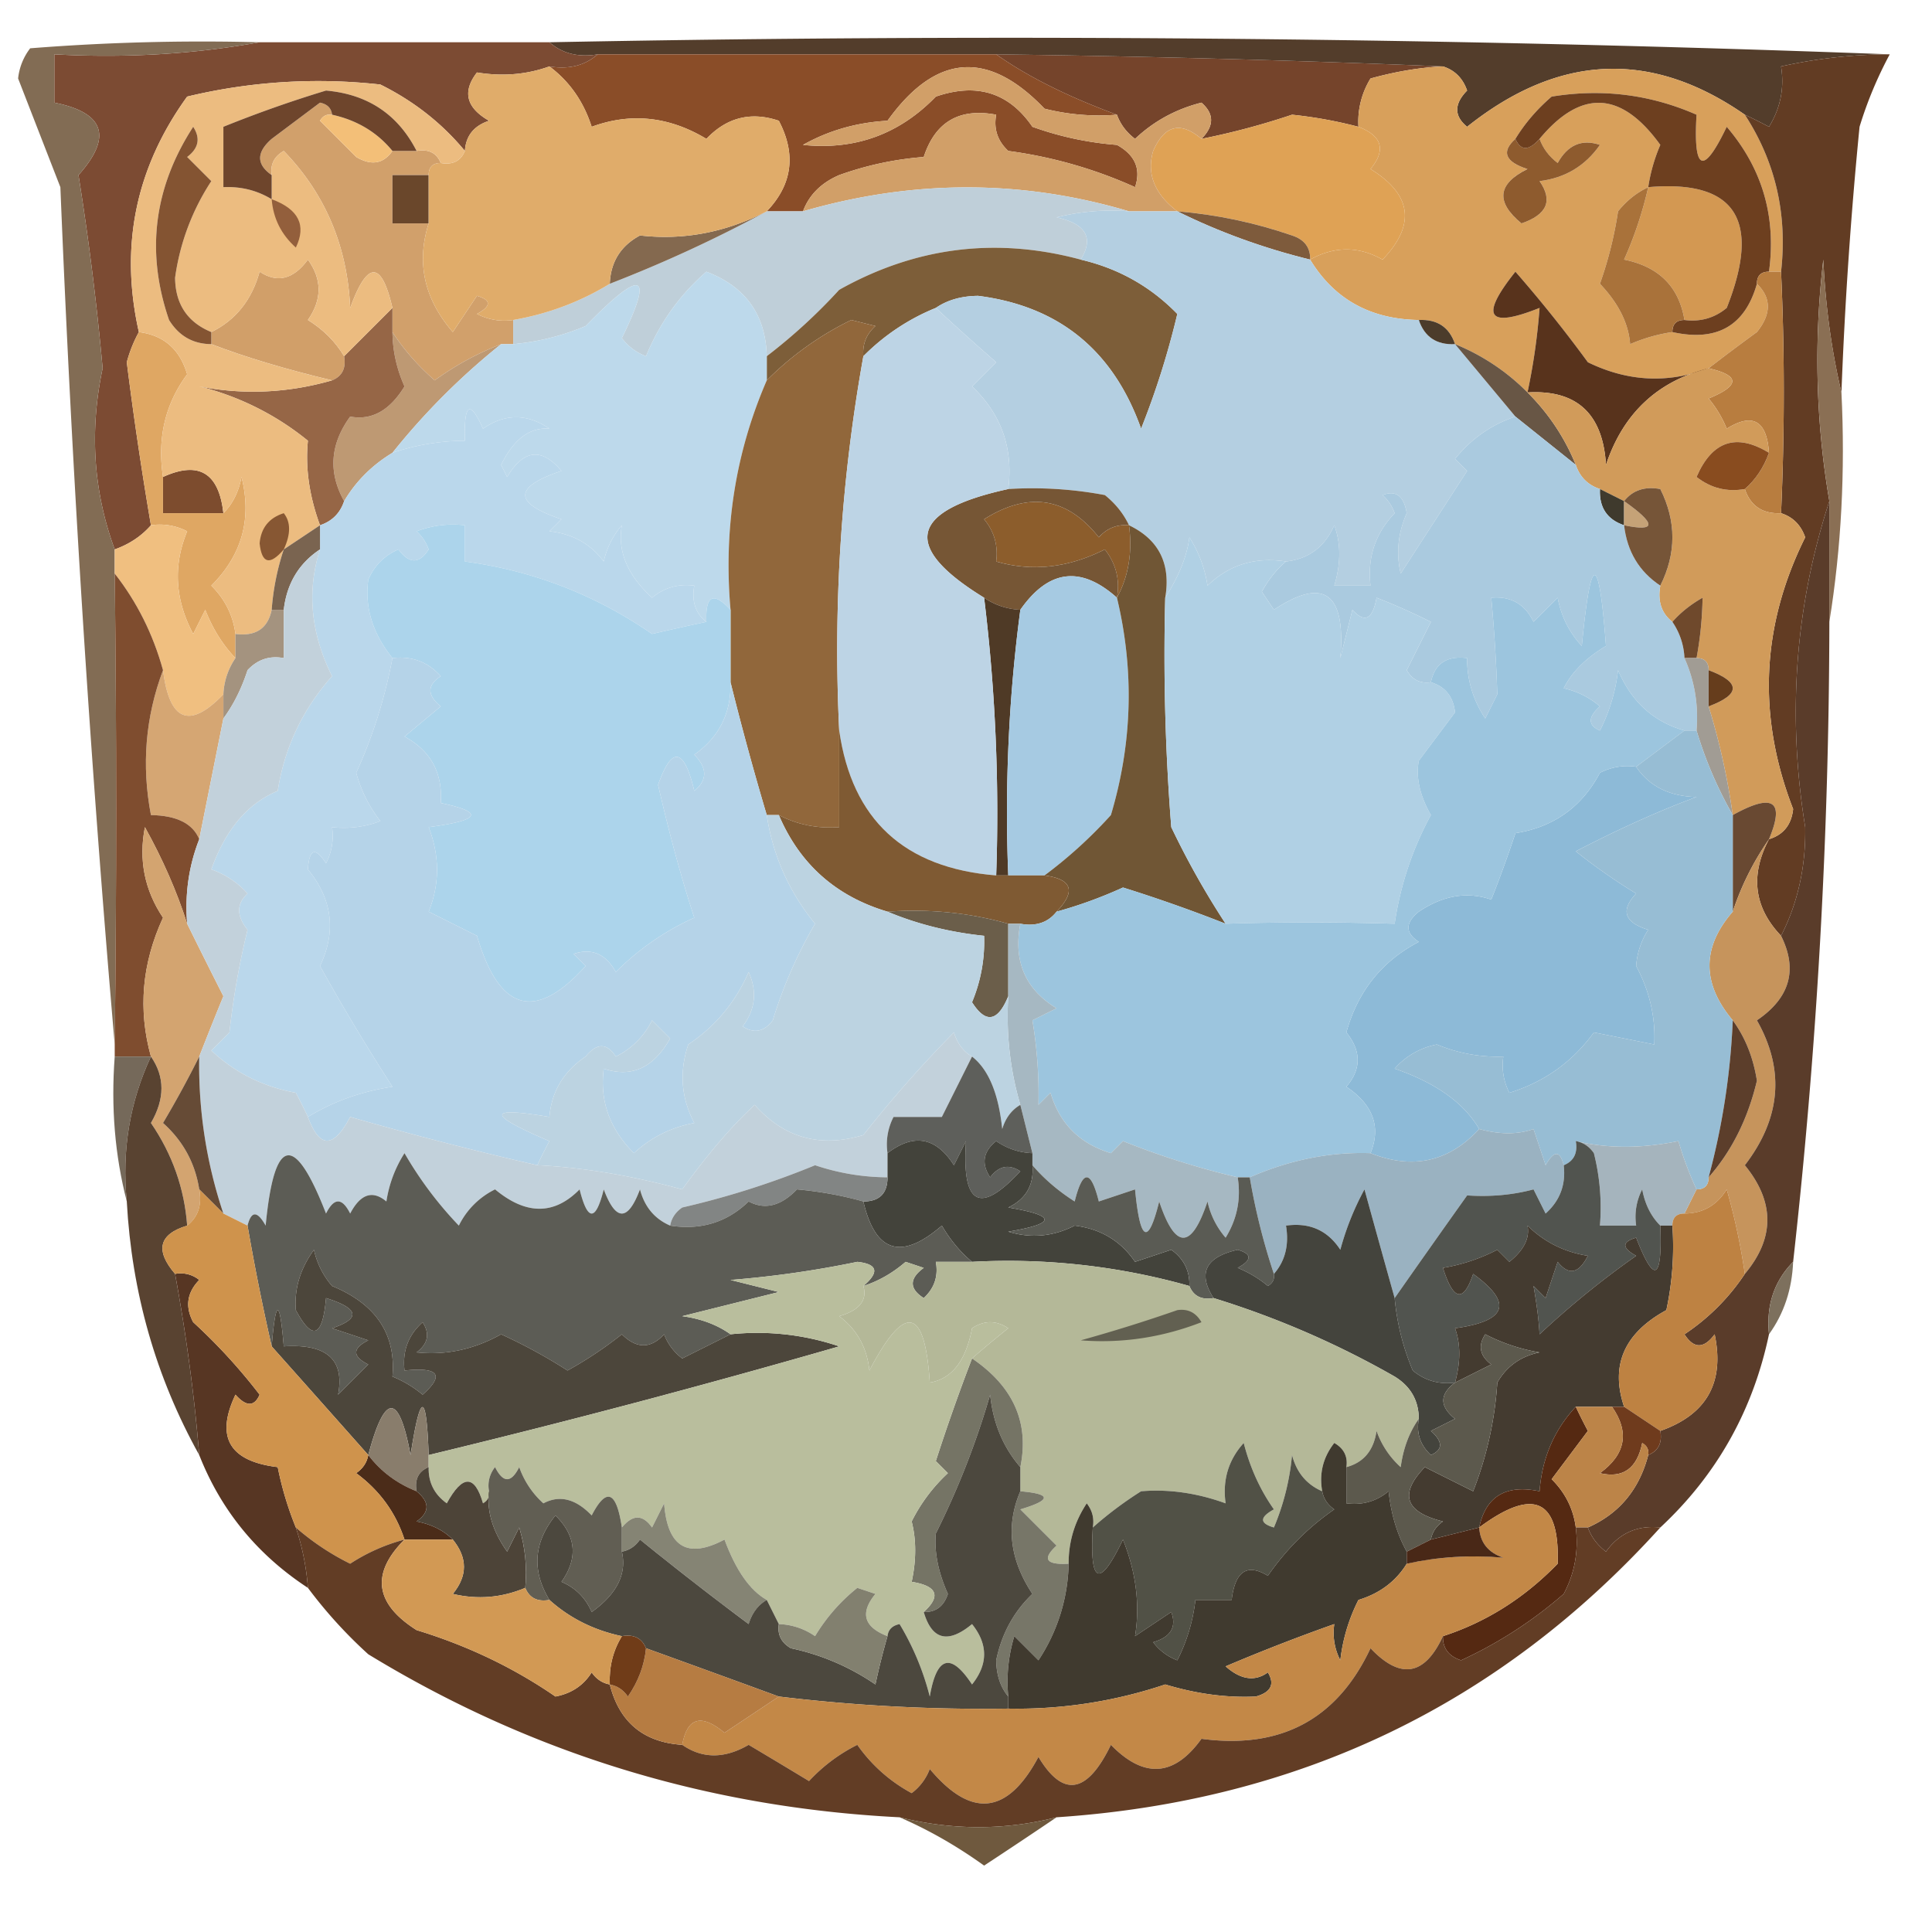 <svg xmlns="http://www.w3.org/2000/svg" width="160" height="160" style="shape-rendering:geometricPrecision;text-rendering:geometricPrecision;image-rendering:optimizeQuality;fill-rule:evenodd;clip-rule:evenodd"><path style="opacity:1" fill="#75442b" d="M82.5 4.5c12.448.161 24.781.494 37 1-1.894.086-3.894.42-6 1a6.845 6.845 0 0 0-1 4 36.471 36.471 0 0 0-5.5-1 60.581 60.581 0 0 1-7.5 2c1.062-1.075 1.062-2.075 0-3-2.115.534-3.948 1.534-5.5 3-.717-.544-1.217-1.21-1.5-2-4.066-1.496-7.399-3.163-10-5z"/><path style="opacity:1" fill="#533d2b" d="M156.5 4.5a41.743 41.743 0 0 0-9 1c.285 1.788-.048 3.455-1 5a44.075 44.075 0 0 0-2-1c-7.747-5.384-15.414-5.051-23 1-1.09-.891-1.09-1.891 0-3-.355-1.022-1.022-1.689-2-2a1301.805 1301.805 0 0 0-37-1h-33c-1.599.268-2.932-.066-4-1 37.078-.722 74.078-.389 111 1z"/><path style="opacity:1" fill="#8a4d28" d="M49.5 4.5h33c2.601 1.837 5.934 3.504 10 5a18.436 18.436 0 0 1-6-.5c-4.676-4.895-9.01-4.561-13 1-2.543.14-4.877.806-7 2 4.317.448 7.984-.886 11-4 3.393-1.168 6.06-.334 8 2.5 2.266.814 4.6 1.314 7 1.5 1.507.837 2.007 2.004 1.5 3.5a37.574 37.574 0 0 0-10.5-3c-.886-.825-1.219-1.825-1-3-3.05-.577-5.05.59-6 3.5-2.4.186-4.734.686-7 1.5-1.493.641-2.493 1.641-3 3h-3c2.12-2.216 2.454-4.716 1-7.5-2.307-.779-4.307-.279-6 1.5-3.09-1.859-6.257-2.192-9.5-1-.67-2.09-1.836-3.757-3.5-5 1.599.268 2.932-.066 4-1z"/><path style="opacity:1" fill="#7c4b33" d="M21.5 3.5h24c1.068.934 2.401 1.268 4 1-1.068.934-2.401 1.268-4 1-1.89.68-3.89.847-6 .5-1.227 1.587-.894 2.92 1 4-1.256.417-1.923 1.25-2 2.5-1.9-2.296-4.234-4.129-7-5.5a46.396 46.396 0 0 0-16 1c-4.267 5.9-5.6 12.4-4 19.5a11.104 11.104 0 0 0-1 2.5 308.816 308.816 0 0 0 2 13.5c-.79.901-1.79 1.568-3 2-1.767-4.805-2.1-9.805-1-15a237.32 237.32 0 0 0-2-16c2.83-3.168 2.164-5.169-2-6v-4c5.858.322 11.525-.011 17-1z"/><path style="opacity:1" fill="#d8a05b" d="M119.5 5.5c.978.311 1.645.978 2 2-1.09 1.109-1.09 2.109 0 3 7.586-6.051 15.253-6.384 23-1 2.537 3.9 3.537 8.234 3 13h-1c.616-4.55-.551-8.55-3.5-12-1.941 4.054-2.775 3.72-2.5-1-3.824-1.68-7.824-2.18-12-1.5a14.696 14.696 0 0 0-3 3.5c-1.192 1.066-.859 1.9 1 2.5-2.485 1.223-2.652 2.723-.5 4.5 2.122-.72 2.622-1.887 1.5-3.5 2.118-.26 3.784-1.26 5-3-1.496-.507-2.663-.007-3.5 1.5-.717-.544-1.217-1.21-1.5-2 3.44-4.14 6.774-3.973 10 .5a14.102 14.102 0 0 0-1 3.5c-.958.453-1.792 1.12-2.5 2a32.444 32.444 0 0 1-1.5 6c1.538 1.619 2.372 3.286 2.5 5a14.068 14.068 0 0 1 3.5-1c3.683.82 6.017-.513 7-4 1.205 1.172 1.205 2.505 0 4a171.832 171.832 0 0 0-4 3c-3.364 1.279-6.697 1.112-10-.5a109.826 109.826 0 0 0-6-7.5c-2.976 3.724-2.31 4.724 2 3a51.56 51.56 0 0 1-1 7 17.91 17.91 0 0 0-6-4c-.473-1.406-1.473-2.073-3-2-4.013-.06-7.013-1.726-9-5 2.018-1.122 4.018-1.122 6 0 2.762-2.888 2.429-5.388-1-7.5 1.3-1.579.966-2.745-1-3.5a6.845 6.845 0 0 1 1-4c2.106-.58 4.106-.914 6-1z"/><path style="opacity:1" fill="#dfa255" d="M112.5 10.5c1.966.755 2.3 1.921 1 3.5 3.429 2.112 3.762 4.612 1 7.5-1.982-1.122-3.982-1.122-6 0 .03-.997-.47-1.664-1.5-2a38.906 38.906 0 0 0-9.5-2c-1.888-1.44-2.555-3.107-2-5 .937-2.142 2.27-2.476 4-1a60.581 60.581 0 0 0 7.5-2c1.878.196 3.712.53 5.5 1z"/><path style="opacity:1" fill="#8e5b2e" d="M125.5 11.5c.438 1.006 1.104 1.006 2 0 .283.79.783 1.456 1.5 2 .837-1.507 2.004-2.007 3.5-1.5-1.216 1.74-2.882 2.74-5 3 1.122 1.613.622 2.78-1.5 3.5-2.152-1.777-1.985-3.277.5-4.5-1.859-.6-2.192-1.434-1-2.5z"/><path style="opacity:1" fill="#d19f68" d="M92.5 9.5c.283.79.783 1.456 1.5 2 1.552-1.466 3.385-2.466 5.5-3 1.062.925 1.062 1.925 0 3-1.73-1.476-3.063-1.142-4 1-.555 1.893.112 3.56 2 5h-4c-8.883-2.643-17.883-2.643-27 0 .507-1.359 1.507-2.359 3-3a26.706 26.706 0 0 1 7-1.5c.95-2.91 2.95-4.077 6-3.5-.219 1.175.114 2.175 1 3a37.574 37.574 0 0 1 10.5 3c.507-1.496.007-2.663-1.5-3.5a26.706 26.706 0 0 1-7-1.5c-1.94-2.834-4.607-3.668-8-2.5-3.016 3.114-6.683 4.448-11 4 2.123-1.194 4.457-1.86 7-2 3.99-5.561 8.324-5.895 13-1 1.973.495 3.973.662 6 .5z"/><path style="opacity:1" fill="#d1a06b" d="M27.5 9.5c-.438-.065-.772.101-1 .5l3 3c1.25.74 2.25.573 3-.5h2c.992-.172 1.658.162 2 1-.667 0-1 .333-1 1h-3v4h3c-1.034 3.265-.367 6.265 2 9l2-3c1.196.346 1.196.846 0 1.5.948.483 1.948.65 3 .5v2h-1a24.282 24.282 0 0 0-5.5 3c-1.405-1.23-2.571-2.564-3.5-4v-2c-.907-3.93-2.074-3.93-3.5 0-.228-5.112-2.062-9.445-5.5-13-.797.457-1.13 1.124-1 2-1.276-.886-1.276-1.886 0-3l4-3c.607.124.94.457 1 1z"/><path style="opacity:1" fill="#6a472b" d="M35.5 14.5v4h-3v-4h3z"/><path style="opacity:1" fill="#d39852" d="M139.5 26.5c-.454-2.753-2.121-4.42-5-5a31.69 31.69 0 0 0 2-6c7.222-.631 9.389 2.702 6.5 10-1.011.837-2.178 1.17-3.5 1z"/><path style="opacity:1" fill="#623c23" d="M156.5 4.5a33.026 33.026 0 0 0-2.5 6 366.424 366.424 0 0 0-1.5 22c-.823-3.477-1.323-7.144-1.5-11-.792 6.747-.626 13.414.5 20-2.835 8.71-3.501 17.71-2 27 .053 3.285-.614 6.285-2 9-2.244-2.35-2.577-5.018-1-8 1.195-.366 1.861-1.199 2-2.5-2.979-7.676-2.646-15.176 1-22.5-.355-1.022-1.022-1.689-2-2 .3-6.767.3-13.433 0-20 .537-4.766-.463-9.1-3-13 .65.304 1.317.637 2 1 .952-1.545 1.285-3.212 1-5a41.743 41.743 0 0 1 9-1z"/><path style="opacity:1" fill="#bfcfd9" d="M93.5 17.5a18.436 18.436 0 0 0-6 .5c2.439.533 3.105 1.7 2 3.5-6.998-1.884-13.664-1.051-20 2.5a46.142 46.142 0 0 1-6 5.5c-.088-3.427-1.755-5.76-5-7-2.202 1.911-3.869 4.245-5 7a4.452 4.452 0 0 1-2-1.5c2.684-5.48 1.684-5.812-3-1a20.088 20.088 0 0 1-6 1.5v-2c2.891-.506 5.558-1.506 8-3a113.147 113.147 0 0 0 13-6h3c9.117-2.643 18.117-2.643 27 0z"/><path style="opacity:1" fill="#826c54" d="M21.5 3.5c-5.475.989-11.142 1.322-17 1v4c4.164.831 4.83 2.832 2 6a237.32 237.32 0 0 1 2 16c-1.1 5.195-.767 10.195 1 15v2c.16 12.958.16 25.958 0 39a1559.729 1559.729 0 0 1-4.5-71c-1.17-3.005-2.336-6.005-3.5-9a4.938 4.938 0 0 1 1-2.5c6.325-.5 12.658-.666 19-.5z"/><path style="opacity:1" fill="#84694f" d="M63.5 17.5a113.147 113.147 0 0 1-13 6c.072-1.81.905-3.144 2.5-4 3.61.413 7.11-.253 10.5-2z"/><path style="opacity:1" fill="#7e5b3c" d="M97.5 17.5c3.24.268 6.406.934 9.5 2 1.03.336 1.53 1.003 1.5 2-3.895-.962-7.561-2.296-11-4z"/><path style="opacity:1" fill="#6d3f1f" d="M146.5 22.5c-.667 0-1 .333-1 1-.983 3.487-3.317 4.82-7 4 0-.667.333-1 1-1 1.322.17 2.489-.163 3.5-1 2.889-7.298.722-10.631-6.5-10a14.102 14.102 0 0 1 1-3.5c-3.226-4.473-6.56-4.64-10-.5-.896 1.006-1.562 1.006-2 0 .79-1.294 1.79-2.46 3-3.5 4.176-.68 8.176-.18 12 1.5-.275 4.72.559 5.054 2.5 1 2.949 3.45 4.116 7.45 3.5 12z"/><path style="opacity:1" fill="#e0ac6a" d="M45.5 5.5c1.664 1.243 2.83 2.91 3.5 5 3.243-1.192 6.41-.859 9.5 1 1.693-1.779 3.693-2.279 6-1.5 1.454 2.784 1.12 5.284-1 7.5-3.39 1.747-6.89 2.413-10.5 2-1.595.856-2.428 2.19-2.5 4-2.442 1.494-5.109 2.494-8 3a4.932 4.932 0 0 1-3-.5c1.196-.654 1.196-1.154 0-1.5l-2 3c-2.367-2.735-3.034-5.735-2-9v-4c0-.667.333-1 1-1 .992.172 1.658-.162 2-1 .077-1.25.744-2.083 2-2.5-1.894-1.08-2.227-2.413-1-4 2.11.347 4.11.18 6-.5z"/><path style="opacity:1" fill="#7d5e39" d="M89.5 21.5c3.122.727 5.788 2.227 8 4.5a67.867 67.867 0 0 1-3 9.5c-2.305-6.482-6.805-10.148-13.5-11-1.385.014-2.551.348-3.5 1a17.908 17.908 0 0 0-6 4c-.086-.996.248-1.83 1-2.5l-2-.5a25.814 25.814 0 0 0-7 5v-2a46.142 46.142 0 0 0 6-5.5c6.336-3.551 13.002-4.384 20-2.5z"/><path style="opacity:1" fill="#a9723a" d="M136.5 15.5a31.69 31.69 0 0 1-2 6c2.879.58 4.546 2.247 5 5-.667 0-1 .333-1 1-1.195.177-2.362.51-3.5 1-.128-1.714-.962-3.381-2.5-5a32.444 32.444 0 0 0 1.5-6c.708-.88 1.542-1.547 2.5-2z"/><path style="opacity:1" fill="#d19f69" d="M28.5 29.5c.172.992-.162 1.658-1 2-3.88-.93-7.213-1.93-10-3v-1c2.016-.986 3.35-2.653 4-5 1.462.97 2.795.638 4-1 1.18 1.635 1.18 3.302 0 5 1.27.788 2.27 1.788 3 3z"/><path style="opacity:1" fill="#b4cfe1" d="M93.5 17.5h4c3.439 1.704 7.105 3.038 11 4 1.987 3.274 4.987 4.94 9 5 .473 1.406 1.473 2.073 3 2l5 6c-1.987.664-3.654 1.83-5 3.5l1 1-5.5 8.5c-.395-1.679-.228-3.345.5-5-.233-1.432-.9-1.932-2-1.5.457.414.791.914 1 1.5-1.604 1.679-2.271 3.679-2 6h-3c.552-1.83.552-3.497 0-5-.783 1.788-2.116 2.788-4 3-2.544-.396-4.711.271-6.5 2a10.253 10.253 0 0 0-1.5-4c-.194 1.537-.86 3.203-2 5 .475-2.813-.525-4.813-3-6-.453-.958-1.12-1.792-2-2.5a32.437 32.437 0 0 0-8-.5c.43-3.362-.57-6.195-3-8.5l2-2a208.89 208.89 0 0 1-5-4.5c.949-.652 2.115-.986 3.5-1 6.695.852 11.195 4.518 13.5 11a67.867 67.867 0 0 0 3-9.5c-2.212-2.273-4.878-3.773-8-4.5 1.105-1.8.439-2.967-2-3.5a18.436 18.436 0 0 1 6-.5z"/><path style="opacity:1" fill="#4c3c2b" d="M117.5 26.5c1.527-.073 2.527.594 3 2-1.527.073-2.527-.594-3-2z"/><path style="opacity:1" fill="#be9973" d="M32.5 27.5c.929 1.436 2.095 2.77 3.5 4a24.282 24.282 0 0 1 5.5-3 57.448 57.448 0 0 0-9 9c-1.694 1.027-3.027 2.36-4 4-1.33-2.381-1.164-4.714.5-7 1.777.335 3.277-.499 4.5-2.5-.648-1.44-.98-2.94-1-4.5z"/><path style="opacity:1" fill="#685645" d="M120.5 28.5a17.91 17.91 0 0 1 6 4 17.9 17.9 0 0 1 4 6l-5-4-5-6z"/><path style="opacity:1" fill="#58331c" d="M141.5 30.5c-4.247 1.078-7.081 3.745-8.5 8-.256-4.24-2.422-6.24-6.5-6a51.56 51.56 0 0 0 1-7c-4.31 1.724-4.976.724-2-3a109.826 109.826 0 0 1 6 7.5c3.303 1.612 6.636 1.779 10 .5z"/><path style="opacity:1" fill="#b87d3f" d="M145.5 23.5c0-.667.333-1 1-1h1c.3 6.567.3 13.233 0 20-1.527.073-2.527-.594-3-2 .901-.79 1.568-1.79 2-3-.184-2.673-1.351-3.34-3.5-2a9.457 9.457 0 0 0-1.5-2.5c2.613-1.071 2.613-1.904 0-2.5 1.265-.98 2.599-1.98 4-3 1.205-1.495 1.205-2.828 0-4z"/><path style="opacity:1" fill="#8a6f54" d="M152.5 32.5c.323 6.522-.01 12.855-1 19v-10c-1.126-6.586-1.292-13.253-.5-20 .177 3.856.677 7.523 1.5 11z"/><path style="opacity:1" fill="#966646" d="M32.5 25.5v2c.02 1.56.352 3.06 1 4.5-1.223 2.001-2.723 2.835-4.5 2.5-1.664 2.286-1.83 4.619-.5 7-.333 1-1 1.667-2 2-.89-2.428-1.223-4.762-1-7a23.01 23.01 0 0 0-9-4.5c3.676.718 7.343.55 11-.5.838-.342 1.172-1.008 1-2l4-4z"/><path style="opacity:1" fill="#d19b5a" d="M141.5 30.5c2.613.596 2.613 1.429 0 2.5a9.457 9.457 0 0 1 1.5 2.5c2.149-1.34 3.316-.673 3.5 2-2.705-1.654-4.705-.987-6 2 1.189.929 2.522 1.262 4 1 .473 1.406 1.473 2.073 3 2 .978.311 1.645.978 2 2-3.646 7.324-3.979 14.824-1 22.5-.139 1.301-.805 2.134-2 2.5 1.337-3.187.337-3.854-3-2a57.398 57.398 0 0 0-2-9c2.667-1 2.667-2 0-3 0-.667-.333-1-1-1 .315-1.726.481-3.392.5-5-.995.566-1.828 1.233-2.5 2-.904-.709-1.237-1.709-1-3 1.333-2.667 1.333-5.333 0-8-1.291-.237-2.291.096-3 1l-2-1c-1-.333-1.667-1-2-2a17.9 17.9 0 0 0-4-6c4.078-.24 6.244 1.76 6.5 6 1.419-4.255 4.253-6.922 8.5-8z"/><path style="opacity:1" fill="#894c1f" d="M146.5 37.5c-.432 1.21-1.099 2.21-2 3-1.478.262-2.811-.071-4-1 1.295-2.987 3.295-3.654 6-2z"/><path style="opacity:1" fill="#bdd9eb" d="M63.5 29.5v2c-2.589 5.967-3.589 12.3-3 19-1.425-1.531-2.091-1.198-2 1-.904-.709-1.237-1.709-1-3-1.322-.17-2.489.163-3.5 1-2.046-1.87-2.88-3.87-2.5-6a6.807 6.807 0 0 0-1.5 3c-1.097-1.468-2.597-2.3-4.5-2.5l1-1c-4-1.333-4-2.667 0-4-1.637-1.951-3.137-1.784-4.5.5l-.5-1c1.038-2.128 2.37-3.128 4-3-1.853-1.26-3.686-1.26-5.5 0-1.087-2.432-1.587-2.098-1.5 1-2.065.017-4.065.35-6 1a57.448 57.448 0 0 1 9-9h1a20.088 20.088 0 0 0 6-1.5c4.684-4.812 5.684-4.48 3 1a4.452 4.452 0 0 0 2 1.5c1.131-2.755 2.798-5.089 5-7 3.245 1.24 4.912 3.573 5 7z"/><path style="opacity:1" fill="#7d4c2e" d="M18.5 42.5h-5v-3c2.96-1.35 4.627-.35 5 3z"/><path style="opacity:1" fill="#bad7eb" d="M58.5 51.5c-1.397.295-2.897.629-4.5 1-4.694-3.242-9.86-5.242-15.5-6v-3a8.434 8.434 0 0 0-4 .5c.457.414.79.914 1 1.5-.774 1.211-1.607 1.211-2.5 0-1.158.498-1.991 1.331-2.5 2.5-.309 2.293.358 4.46 2 6.5a41.141 41.141 0 0 1-3 9.5 11.292 11.292 0 0 0 2 4 8.434 8.434 0 0 1-4 .5 4.932 4.932 0 0 1-.5 3c-.89-1.388-1.39-1.222-1.5.5 2.031 2.482 2.365 5.148 1 8a177.968 177.968 0 0 0 6 10c-2.56.384-4.894 1.217-7 2.5a44.358 44.358 0 0 0-1-2c-2.717-.499-5.05-1.665-7-3.5l1.5-1.5a65.763 65.763 0 0 1 1.5-8.5c-.924-1.15-.924-2.15 0-3a7.291 7.291 0 0 0-3-2c1.177-3.302 3.01-5.469 5.5-6.5.565-3.6 2.065-6.767 4.5-9.5-1.768-3.548-2.102-7.048-1-10.5v-2c1-.333 1.667-1 2-2 .973-1.64 2.306-2.973 4-4a19.242 19.242 0 0 1 6-1c-.087-3.098.413-3.432 1.5-1 1.814-1.26 3.647-1.26 5.5 0-1.63-.128-2.962.872-4 3l.5 1c1.363-2.284 2.863-2.451 4.5-.5-4 1.333-4 2.667 0 4l-1 1c1.903.2 3.403 1.032 4.5 2.5a6.807 6.807 0 0 1 1.5-3c-.38 2.13.454 4.13 2.5 6 1.011-.837 2.178-1.17 3.5-1-.237 1.291.096 2.291 1 3z"/><path style="opacity:1" fill="#3f3a2d" d="m132.5 40.5 2 1v2c-1.406-.473-2.073-1.473-2-3z"/><path style="opacity:1" fill="#c5a277" d="M134.5 41.5c2.687 1.894 2.687 2.56 0 2v-2z"/><path style="opacity:1" fill="#aacadf" d="m125.5 34.5 5 4c.333 1 1 1.667 2 2-.073 1.527.594 2.527 2 3 .25 2.174 1.25 3.84 3 5-.237 1.291.096 2.291 1 3 .61.891.943 1.891 1 3 .841 1.88 1.175 3.88 1 6h-1c-2.56-.72-4.393-2.387-5.5-5a14.72 14.72 0 0 1-1.5 5c-1.006-.438-1.006-1.104 0-2a6.807 6.807 0 0 0-3-1.5c.662-1.332 1.828-2.498 3.5-3.5-.585-7.835-1.252-7.835-2 0-1.044-1.123-1.71-2.456-2-4l-2 2c-.71-1.473-1.876-2.14-3.5-2 .25 2.714.417 5.38.5 8l-1 2c-1.009-1.525-1.509-3.192-1.5-5-1.679-.215-2.679.452-3 2-.876.13-1.543-.203-2-1l2-4a54.662 54.662 0 0 0-4.5-2c-.317 1.8-.984 2.134-2 1l-1 4c.466-5.415-1.367-6.748-5.5-4l-1-1.5c.556-1.011 1.222-1.844 2-2.5 1.884-.212 3.217-1.212 4-3 .552 1.503.552 3.17 0 5h3c-.271-2.321.396-4.321 2-6a3.647 3.647 0 0 0-1-1.5c1.1-.432 1.767.068 2 1.5-.728 1.655-.895 3.321-.5 5l5.5-8.5-1-1c1.346-1.67 3.013-2.836 5-3.5z"/><path style="opacity:1" fill="#8c5d2c" d="M93.5 43.5c.295 2.235-.039 4.235-1 6 .262-1.478-.071-2.811-1-4-3.032 1.53-6.032 1.863-9 1 .17-1.322-.163-2.489-1-3.5 3.698-2.325 6.865-1.825 9.5 1.5.67-.752 1.504-1.086 2.5-1z"/><path style="opacity:1" fill="#765635" d="M83.5 40.5a32.437 32.437 0 0 1 8 .5c.88.708 1.547 1.542 2 2.5-.996-.086-1.83.248-2.5 1-2.635-3.325-5.802-3.825-9.5-1.5.837 1.011 1.17 2.178 1 3.5 2.968.863 5.968.53 9-1 .929 1.189 1.262 2.522 1 4-2.995-2.674-5.662-2.34-8 1a5.728 5.728 0 0 1-3-1c-6.87-4.216-6.204-7.216 2-9z"/><path style="opacity:1" fill="#dfa763" d="M11.5 27.5c2.064.262 3.397 1.429 4 3.5-1.821 2.456-2.488 5.29-2 8.5v3h5c.768-.763 1.268-1.763 1.5-3 .874 3.461.04 6.461-2.5 9 1.13 1.122 1.797 2.456 2 4v2c-1.058-1.1-1.892-2.434-2.5-4l-1 2c-1.509-2.828-1.675-5.662-.5-8.5a4.932 4.932 0 0 0-3-.5 308.816 308.816 0 0 1-2-13.5c.243-.902.577-1.735 1-2.5z"/><path style="opacity:1" fill="#ecbc80" d="M38.5 12.5c-.342.838-1.008 1.172-2 1-.342-.838-1.008-1.172-2-1-1.55-3.03-4.05-4.696-7.5-5-2.936.893-5.77 1.893-8.5 3v5c1.459-.067 2.792.266 4 1v-2c-.13-.876.203-1.543 1-2 3.438 3.555 5.272 7.888 5.5 13 1.426-3.93 2.593-3.93 3.5 0l-4 4c-.73-1.212-1.73-2.212-3-3 1.18-1.698 1.18-3.365 0-5-1.205 1.638-2.538 1.97-4 1-.65 2.347-1.984 4.014-4 5-1.978-.817-2.978-2.317-3-4.5a19.429 19.429 0 0 1 3-8l-2-2c.95-.717 1.117-1.55.5-2.5-3.266 5.047-3.933 10.38-2 16 .816 1.323 1.983 1.99 3.5 2 2.787 1.07 6.12 2.07 10 3-3.657 1.05-7.324 1.218-11 .5a23.01 23.01 0 0 1 9 4.5c-.223 2.238.11 4.572 1 7l-3 2a20.677 20.677 0 0 0-1 5c-.321 1.548-1.321 2.215-3 2-.203-1.544-.87-2.878-2-4 2.54-2.539 3.374-5.539 2.5-9-.232 1.237-.732 2.237-1.5 3-.373-3.35-2.04-4.35-5-3-.488-3.21.179-6.044 2-8.5-.603-2.071-1.936-3.238-4-3.5-1.6-7.1-.267-13.6 4-19.5a46.396 46.396 0 0 1 16-1c2.766 1.371 5.1 3.204 7 5.5z"/><path style="opacity:1" fill="#875733" d="M23.5 45.5c-1.15 1.35-1.817 1.184-2-.5.113-1.28.78-2.113 2-2.5.587.733.587 1.733 0 3z"/><path style="opacity:1" fill="#935f3c" d="M22.5 16.5c2.228.822 2.895 2.155 2 4-1.205-1.077-1.872-2.41-2-4z"/><path style="opacity:1" fill="#845432" d="M17.5 27.5v1c-1.517-.01-2.684-.677-3.5-2-1.933-5.62-1.266-10.953 2-16 .617.95.45 1.783-.5 2.5l2 2a19.429 19.429 0 0 0-3 8c.022 2.183 1.022 3.683 3 4.5z"/><path style="opacity:1" fill="#f3bf78" d="M27.5 9.5c2.065.453 3.732 1.453 5 3-.75 1.073-1.75 1.24-3 .5l-3-3c.228-.399.562-.565 1-.5z"/><path style="opacity:1" fill="#6e452c" d="M34.5 12.5h-2c-1.268-1.547-2.935-2.547-5-3-.06-.543-.393-.876-1-1l-4 3c-1.276 1.114-1.276 2.114 0 3v2c-1.208-.734-2.541-1.067-4-1v-5a100.378 100.378 0 0 1 8.5-3c3.45.304 5.95 1.97 7.5 5z"/><path style="opacity:1" fill="#765538" d="M134.5 41.5c.709-.904 1.709-1.237 3-1 1.333 2.667 1.333 5.333 0 8-1.75-1.16-2.75-2.826-3-5 2.687.56 2.687-.106 0-2z"/><path style="opacity:1" fill="#7a6450" d="M26.5 43.5v2c-1.75 1.16-2.75 2.826-3 5h-1a20.677 20.677 0 0 1 1-5l3-2z"/><path style="opacity:1" fill="#91673b" d="M71.5 29.5a137.325 137.325 0 0 0-2 31v8c-1.791.134-3.458-.2-5-1h-1a246.858 246.858 0 0 1-3-11v-6c-.589-6.7.411-13.033 3-19a25.814 25.814 0 0 1 7-5l2 .5c-.752.67-1.086 1.504-1 2.5z"/><path style="opacity:1" fill="#f0bf80" d="M12.5 43.5a4.932 4.932 0 0 1 3 .5c-1.175 2.838-1.009 5.672.5 8.5l1-2c.608 1.566 1.442 2.9 2.5 4a5.728 5.728 0 0 0-1 3c-2.802 2.916-4.469 2.25-5-2-.823-2.98-2.157-5.647-4-8v-2c1.21-.432 2.21-1.099 3-2z"/><path style="opacity:1" fill="#6f492c" d="M140.5 54.5h-1a5.727 5.727 0 0 0-1-3c.672-.767 1.505-1.434 2.5-2a29.806 29.806 0 0 1-.5 5z"/><path style="opacity:1" fill="#4f3a26" d="M81.5 49.5c.891.61 1.891.943 3 1a127.743 127.743 0 0 0-1 22h-1a146.897 146.897 0 0 0-1-23z"/><path style="opacity:1" fill="#a6cae2" d="M92.5 49.5c1.446 6.036 1.28 12.036-.5 18a37.852 37.852 0 0 1-5.5 5h-3c-.297-7.42.036-14.754 1-22 2.338-3.34 5.005-3.674 8-1z"/><path style="opacity:1" fill="#acd4eb" d="M58.5 51.5c-.091-2.198.575-2.531 2-1v6c.059 2.549-.941 4.549-3 6 1.09 1.109 1.09 2.109 0 3-.856-3.58-1.856-3.747-3-.5.933 4.069 1.933 7.735 3 11a21.836 21.836 0 0 0-6.5 4.5c-.837-1.507-2.004-2.007-3.5-1.5l1 1c-4.154 4.621-7.154 3.788-9-2.5l-4-2c.92-2.286.92-4.62 0-7 4.306-.566 4.639-1.233 1-2 .17-2.493-.83-4.326-3-5.5l3-2.5c-1.14-.925-1.14-1.759 0-2.5-1.063-1.188-2.397-1.688-4-1.5-1.642-2.04-2.309-4.207-2-6.5.509-1.169 1.342-2.002 2.5-2.5.893 1.211 1.726 1.211 2.5 0a3.646 3.646 0 0 0-1-1.5 8.434 8.434 0 0 1 4-.5v3c5.64.758 10.806 2.758 15.5 6 1.603-.371 3.103-.705 4.5-1z"/><path style="opacity:1" fill="#a4937f" d="M22.5 50.5h1v4c-1.175-.219-2.175.114-3 1-.494 1.526-1.161 2.859-2 4v-2a5.728 5.728 0 0 1 1-3v-2c1.679.215 2.679-.452 3-2z"/><path style="opacity:1" fill="#663d1c" d="M141.5 55.5c2.667 1 2.667 2 0 3v-3z"/><path style="opacity:1" fill="#705635" d="M93.5 43.5c2.475 1.187 3.475 3.187 3 6-.166 6.342 0 12.675.5 19a68.467 68.467 0 0 0 4.5 8 125.33 125.33 0 0 0-8.5-3c-1.8.82-3.634 1.486-5.5 2 1.629-1.696 1.296-2.696-1-3a37.852 37.852 0 0 0 5.5-5c1.78-5.964 1.946-11.964.5-18 .961-1.765 1.295-3.765 1-6z"/><path style="opacity:1" fill="#b0d0e4" d="M106.5 46.5c-.778.656-1.444 1.489-2 2.5l1 1.5c4.133-2.748 5.966-1.415 5.5 4l1-4c1.016 1.134 1.683.8 2-1a54.662 54.662 0 0 1 4.5 2l-2 4c.457.797 1.124 1.13 2 1 1.195.366 1.861 1.199 2 2.5a2072.96 2072.96 0 0 0-3 4c-.257 1.371.077 2.871 1 4.5a26.914 26.914 0 0 0-3 9 223.074 223.074 0 0 0-14 0 68.467 68.467 0 0 1-4.5-8 180.95 180.95 0 0 1-.5-19c1.14-1.797 1.806-3.463 2-5a10.253 10.253 0 0 1 1.5 4c1.789-1.729 3.956-2.396 6.5-2z"/><path style="opacity:1" fill="#bdd4e5" d="M77.5 25.5a208.89 208.89 0 0 0 5 4.5l-2 2c2.43 2.305 3.43 5.138 3 8.5-8.204 1.784-8.87 4.784-2 9a146.897 146.897 0 0 1 1 23c-7.61-.614-11.943-4.614-13-12a137.325 137.325 0 0 1 2-31 17.908 17.908 0 0 1 6-4z"/><path style="opacity:1" fill="#d5a673" d="M13.5 55.5c.531 4.25 2.198 4.916 5 2v2l-2 10c-.53-1.295-1.864-1.962-4-2-.79-4.125-.457-8.125 1-12z"/><path style="opacity:1" fill="#a19c94" d="M139.5 54.5h1c.667 0 1 .333 1 1v3a57.398 57.398 0 0 1 2 9 33.299 33.299 0 0 1-3-7c.175-2.12-.159-4.12-1-6z"/><path style="opacity:1" fill="#b5d3e8" d="M32.5 54.5c1.603-.188 2.937.312 4 1.5-1.14.741-1.14 1.575 0 2.5l-3 2.5c2.17 1.174 3.17 3.007 3 5.5 3.639.767 3.306 1.434-1 2 .92 2.38.92 4.714 0 7l4 2c1.846 6.288 4.846 7.121 9 2.5l-1-1c1.496-.507 2.663-.007 3.5 1.5a21.836 21.836 0 0 1 6.5-4.5c-1.067-3.265-2.067-6.931-3-11 1.144-3.247 2.144-3.08 3 .5 1.09-.891 1.09-1.891 0-3 2.059-1.451 3.059-3.451 3-6 .886 3.583 1.886 7.25 3 11 .502 3.34 1.836 6.34 4 9a37.692 37.692 0 0 0-3.5 8c-.718.95-1.55 1.117-2.5.5 1.054-1.388 1.22-2.888.5-4.5-1.086 2.498-2.753 4.498-5 6-.758 2.27-.591 4.436.5 6.5-1.921.36-3.588 1.194-5 2.5-2.014-2.005-2.847-4.339-2.5-7 2.29.775 4.124-.058 5.5-2.5L54 84.5a6.541 6.541 0 0 1-3 3c-.741-1.14-1.575-1.14-2.5 0-1.821 1.228-2.821 2.894-3 5-5.21-.882-5.21-.215 0 2-.363.683-.696 1.35-1 2a296.857 296.857 0 0 1-15.5-4c-1.376 2.625-2.542 2.625-3.5 0 2.106-1.283 4.44-2.116 7-2.5a177.968 177.968 0 0 1-6-10c1.365-2.852 1.031-5.518-1-8 .11-1.722.61-1.888 1.5-.5.483-.948.65-1.948.5-3a8.434 8.434 0 0 0 4-.5 11.292 11.292 0 0 1-2-4 41.141 41.141 0 0 0 3-9.5z"/><path style="opacity:1" fill="#694932" d="M146.5 69.5a23.326 23.326 0 0 0-3 6v-8c3.337-1.854 4.337-1.187 3 2z"/><path style="opacity:1" fill="#8dbad7" d="M135.5 63.5c1.089 1.617 2.756 2.45 5 2.5-3.071 1.136-6.404 2.636-10 4.5a48.608 48.608 0 0 0 5 3.5c-1.315 1.395-.981 2.395 1 3a6.29 6.29 0 0 0-1 3c1.112 2.076 1.612 4.243 1.5 6.5l-5-1c-1.774 2.44-4.108 4.106-7 5a4.934 4.934 0 0 1-.5-3 12.988 12.988 0 0 1-5.5-1 6.204 6.204 0 0 0-3.5 2c3.413 1.177 5.746 2.844 7 5-2.498 2.718-5.498 3.384-9 2 .885-2.173.218-4.006-2-5.5 1.247-1.458 1.247-2.958 0-4.5.941-3.401 2.941-5.901 6-7.5-1.141-.741-1.141-1.575 0-2.5 2.023-1.355 4.023-1.688 6-1 .73-1.841 1.397-3.675 2-5.5 3.167-.5 5.501-2.167 7-5a4.932 4.932 0 0 1 3-.5z"/><path style="opacity:1" fill="#7f5a33" d="M69.5 60.5c1.057 7.386 5.39 11.386 13 12h4c2.296.304 2.629 1.304 1 3-.709.904-1.709 1.237-3 1h-1c-3.228-.914-6.561-1.247-10-1-4.267-1.268-7.267-3.935-9-8 1.542.8 3.209 1.134 5 1v-8z"/><path style="opacity:1" fill="#7f4d2f" d="M9.5 47.5c1.843 2.353 3.177 5.02 4 8-1.457 3.875-1.79 7.875-1 12 2.136.038 3.47.705 4 2-.869 2.217-1.202 4.55-1 7-.855-2.675-2.022-5.342-3.5-8-.528 2.719-.028 5.219 1.5 7.5-1.747 3.779-2.08 7.612-1 11.5h-3v-1c.16-13.042.16-26.042 0-39z"/><path style="opacity:1" fill="#c6945c" d="M146.5 69.5c-1.577 2.982-1.244 5.65 1 8 1.401 2.81.734 5.143-2 7 2.325 4.1 1.992 8.1-1 12 2.484 3.037 2.484 6.037 0 9a52.56 52.56 0 0 0-1.5-7c-.816 1.323-1.983 1.989-3.5 2l1-2c.667 0 1-.333 1-1 1.917-2.175 3.25-4.842 4-8-.301-1.922-.967-3.588-2-5-2.57-3.05-2.57-6.05 0-9a23.326 23.326 0 0 1 3-6z"/><path style="opacity:1" fill="#d3a470" d="M15.5 76.5c.981 1.99 1.981 3.99 3 6a325.759 325.759 0 0 0-2 5 87.289 87.289 0 0 1-3 5.5c1.66 1.488 2.66 3.321 3 5.5.237 1.291-.096 2.291-1 3-.227-3.077-1.227-5.91-3-8.5 1.16-1.998 1.16-3.83 0-5.5-1.08-3.888-.747-7.721 1-11.5-1.528-2.281-2.028-4.781-1.5-7.5 1.478 2.658 2.645 5.325 3.5 8z"/><path style="opacity:1" fill="#6b5e4a" d="M73.5 75.5c3.439-.247 6.772.086 10 1v6c-.868 2.125-1.868 2.291-3 .5a12.988 12.988 0 0 0 1-5.5c-2.873-.302-5.54-.969-8-2z"/><path style="opacity:1" fill="#9cc5de" d="m139.5 60.5-4 3a4.932 4.932 0 0 0-3 .5c-1.499 2.833-3.833 4.5-7 5a100.232 100.232 0 0 1-2 5.5c-1.977-.688-3.977-.355-6 1-1.141.925-1.141 1.759 0 2.5-3.059 1.599-5.059 4.099-6 7.5 1.247 1.542 1.247 3.042 0 4.5 2.218 1.494 2.885 3.327 2 5.5-3.334-.117-6.667.55-10 2h-1a66.72 66.72 0 0 1-9.5-3l-1 1c-2.582-.784-4.249-2.45-5-5l-1 1a37.28 37.28 0 0 0-.5-7l2-1c-2.593-1.57-3.593-3.904-3-7 1.291.237 2.291-.096 3-1 1.866-.514 3.7-1.18 5.5-2a125.33 125.33 0 0 1 8.5 3c4.456-.146 9.122-.146 14 0a26.914 26.914 0 0 1 3-9c-.923-1.629-1.257-3.129-1-4.5a2072.96 2072.96 0 0 1 3-4c-.139-1.301-.805-2.134-2-2.5.321-1.548 1.321-2.215 3-2-.009 1.808.491 3.475 1.5 5l1-2c-.083-2.62-.25-5.286-.5-8 1.624-.14 2.79.527 3.5 2l2-2c.29 1.544.956 2.877 2 4 .748-7.835 1.415-7.835 2 0-1.672 1.002-2.838 2.168-3.5 3.5 1.124.25 2.124.75 3 1.5-1.006.896-1.006 1.562 0 2a14.72 14.72 0 0 0 1.5-5c1.107 2.613 2.94 4.28 5.5 5z"/><path style="opacity:1" fill="#97bdd4" d="M139.5 60.5h1a33.299 33.299 0 0 0 3 7v8c-2.57 2.95-2.57 5.95 0 9a59.505 59.505 0 0 1-2 13c0 .667-.333 1-1 1-.59-1.266-1.09-2.6-1.5-4-3.045.625-5.878.625-8.5 0 .172.992-.162 1.658-1 2-.31-1.238-.81-1.238-1.5 0l-1-3c-1.299.466-2.799.466-4.5 0-1.254-2.156-3.587-3.823-7-5a6.204 6.204 0 0 1 3.5-2 12.988 12.988 0 0 0 5.5 1 4.934 4.934 0 0 0 .5 3c2.892-.894 5.226-2.56 7-5l5 1c.112-2.257-.388-4.424-1.5-6.5a6.29 6.29 0 0 1 1-3c-1.981-.605-2.315-1.605-1-3a48.608 48.608 0 0 1-5-3.5c3.596-1.864 6.929-3.364 10-4.5-2.244-.05-3.911-.883-5-2.5l4-3z"/><path style="opacity:1" fill="#75695a" d="M9.5 87.5h3c-1.754 3.758-2.42 7.758-2 12-.983-3.798-1.317-7.798-1-12z"/><path style="opacity:1" fill="#c2d1db" d="M26.5 45.5c-1.102 3.452-.768 6.952 1 10.5-2.435 2.733-3.935 5.9-4.5 9.5-2.49 1.031-4.323 3.198-5.5 6.5a7.291 7.291 0 0 1 3 2c-.924.85-.924 1.85 0 3a65.763 65.763 0 0 0-1.5 8.5L17.5 87c1.95 1.835 4.283 3.001 7 3.5.363.683.696 1.35 1 2 .958 2.625 2.124 2.625 3.5 0a296.857 296.857 0 0 0 15.5 4c3.751.18 7.751.847 12 2 2.09-2.903 4.09-5.236 6-7 2.433 2.742 5.433 3.575 9 2.5a101.055 101.055 0 0 1 7.5-8.5c.278.916.778 1.582 1.5 2l-2.5 5h-4a4.932 4.932 0 0 0-.5 3v2a19.066 19.066 0 0 1-6-1 70.389 70.389 0 0 1-11 3.5c-.556.383-.89.883-1 1.5-1.29-.558-2.123-1.558-2.5-3-1 2.667-2 2.667-3 0-.667 2.667-1.333 2.667-2 0-2.099 2.136-4.432 2.136-7 0a6.543 6.543 0 0 0-3 3 31.158 31.158 0 0 1-4.5-6 10.253 10.253 0 0 0-1.5 4c-1.148-.958-2.148-.625-3 1-.667-1.333-1.333-1.333-2 0-2.625-6.746-4.291-6.413-5 1-.69-1.238-1.19-1.238-1.5 0l-2-1a38.494 38.494 0 0 1-2-13 325.759 325.759 0 0 1 2-5 632.844 632.844 0 0 1-3-6c-.202-2.45.131-4.783 1-7l2-10c.839-1.141 1.506-2.474 2-4 .825-.886 1.825-1.219 3-1v-4c.25-2.174 1.25-3.84 3-5z"/><path style="opacity:1" fill="#a6b8c2" d="M83.5 76.5h1c-.593 3.096.407 5.43 3 7l-2 1a37.28 37.28 0 0 1 .5 7l1-1c.751 2.55 2.418 4.216 5 5l1-1a66.72 66.72 0 0 0 9.5 3c.285 1.788-.048 3.455-1 5a6.802 6.802 0 0 1-1.5-3c-1.333 4-2.667 4-4 0-.915 3.685-1.581 3.352-2-1l-3 1c-.667-2.667-1.333-2.667-2 0-1.359-.865-2.525-1.865-3.5-3v-1l-1-4c-.853-2.894-1.186-5.894-1-9v-6z"/><path style="opacity:1" fill="#5c3e2b" d="M143.5 84.5c1.033 1.412 1.699 3.078 2 5-.75 3.158-2.083 5.825-4 8a59.505 59.505 0 0 0 2-13z"/><path style="opacity:1" fill="#9ab2c1" d="M122.5 93.5c1.701.466 3.201.466 4.5 0l1 3c.69-1.238 1.19-1.238 1.5 0 .188 1.603-.312 2.937-1.5 4l-1-2c-1.722.462-3.555.628-5.5.5a1254.946 1254.946 0 0 0-6 8.5c-.907-3.235-1.74-6.235-2.5-9a22.981 22.981 0 0 0-2 5c-1.049-1.607-2.549-2.273-4.5-2 .268 1.599-.066 2.932-1 4a53.76 53.76 0 0 1-2-8c3.333-1.45 6.666-2.117 10-2 3.502 1.384 6.502.718 9-2z"/><path style="opacity:1" fill="#5a3c2a" d="M151.5 41.5v10a483.307 483.307 0 0 1-3 53c-1.574 1.602-2.241 3.602-2 6-1.329 6.316-4.329 11.649-9 16-1.89-.203-3.39.463-4.5 2-.717-.544-1.217-1.211-1.5-2 2.586-1.138 4.253-3.138 5-6 .838-.342 1.172-1.008 1-2 3.84-1.346 5.34-4.013 4.5-8-.893 1.211-1.726 1.211-2.5 0a17.858 17.858 0 0 0 5-5c2.484-2.963 2.484-5.963 0-9 2.992-3.9 3.325-7.9 1-12 2.734-1.857 3.401-4.19 2-7 1.386-2.715 2.053-5.715 2-9-1.501-9.29-.835-18.29 2-27z"/><path style="opacity:1" fill="#bcd3e1" d="M63.5 67.5h1c1.733 4.065 4.733 6.732 9 8 2.46 1.031 5.127 1.698 8 2 .067 1.9-.266 3.734-1 5.5 1.132 1.791 2.132 1.625 3-.5-.186 3.106.147 6.106 1 9-.722.418-1.222 1.084-1.5 2-.302-2.935-1.135-4.935-2.5-6-.722-.418-1.222-1.084-1.5-2a101.055 101.055 0 0 0-7.5 8.5c-3.567 1.075-6.567.242-9-2.5-1.91 1.764-3.91 4.097-6 7-4.249-1.153-8.249-1.82-12-2 .304-.65.637-1.317 1-2-5.21-2.215-5.21-2.882 0-2 .179-2.106 1.179-3.772 3-5 .925-1.14 1.759-1.14 2.5 0a6.541 6.541 0 0 0 3-3l1.5 1.5c-1.376 2.442-3.21 3.275-5.5 2.5-.347 2.661.486 4.995 2.5 7 1.412-1.306 3.079-2.14 5-2.5-1.091-2.064-1.258-4.23-.5-6.5 2.247-1.502 3.914-3.502 5-6 .72 1.612.554 3.112-.5 4.5.95.617 1.782.45 2.5-.5a37.692 37.692 0 0 1 3.5-8c-2.164-2.66-3.498-5.66-4-9z"/><path style="opacity:1" fill="#5e5f5b" d="m84.5 91.5 1 4a5.576 5.576 0 0 1-3-1c-1.083.865-1.25 1.865-.5 3 .718-.95 1.55-1.117 2.5-.5-3.361 3.633-4.861 2.8-4.5-2.5l-1 2c-1.487-2.33-3.32-2.664-5.5-1a4.932 4.932 0 0 1 .5-3h4l2.5-5c1.365 1.065 2.198 3.065 2.5 6 .278-.916.778-1.582 1.5-2z"/><path style="opacity:1" fill="#a5b4bd" d="M130.5 94.5c2.622.625 5.455.625 8.5 0 .41 1.4.91 2.734 1.5 4l-1 2c-.667 0-1 .333-1 1h-1c-.768-.763-1.268-1.763-1.5-3a4.934 4.934 0 0 0-.5 3h-3a18.452 18.452 0 0 0-.5-6c-.383-.556-.883-.89-1.5-1z"/><path style="opacity:1" fill="#664b36" d="M16.5 87.5a38.494 38.494 0 0 0 2 13l-2-2c-.34-2.179-1.34-4.012-3-5.5a87.289 87.289 0 0 0 3-5.5z"/><path style="opacity:1" fill="#43433b" d="M85.5 95.5v1c.14 1.624-.527 2.79-2 3.5 4 .667 4 1.333 0 2 1.877.576 3.71.409 5.5-.5 2.151.265 3.818 1.265 5 3l3-1c1.039.744 1.539 1.744 1.5 3a55.124 55.124 0 0 0-18-2c-.969-.809-1.802-1.809-2.5-3-3.349 2.903-5.516 2.236-6.5-2 1.333 0 2-.667 2-2v-2c2.18-1.664 4.013-1.33 5.5 1l1-2c-.361 5.3 1.139 6.133 4.5 2.5-.95-.617-1.782-.45-2.5.5-.75-1.135-.583-2.135.5-3 .917.627 1.917.96 3 1z"/><path style="opacity:1" fill="#828584" d="M73.5 97.5c0 1.333-.667 2-2 2a30.536 30.536 0 0 0-5.5-1c-1.324 1.38-2.657 1.714-4 1-1.789 1.729-3.956 2.396-6.5 2 .11-.617.444-1.117 1-1.5a70.389 70.389 0 0 0 11-3.5c1.953.656 3.953.989 6 1z"/><path style="opacity:1" fill="#51544f" d="M130.5 94.5c.617.11 1.117.444 1.5 1 .495 1.973.662 3.973.5 6h3a4.934 4.934 0 0 1 .5-3c.232 1.237.732 2.237 1.5 3 .169 4.541-.498 4.874-2 1-1.196.346-1.196.846 0 1.5a73.685 73.685 0 0 0-8 6.5c-.057-1.102-.223-2.435-.5-4l1 1 1-3c.914 1.154 1.747.987 2.5-.5-1.941-.304-3.607-1.137-5-2.5.204 1.029-.296 2.029-1.5 3l-1-1a15.256 15.256 0 0 1-4.5 1.5c.862 2.734 1.695 2.901 2.5.5 3.318 2.406 2.818 3.906-1.5 4.5.466 1.299.466 2.799 0 4.5-1.322.17-2.489-.163-3.5-1a20.093 20.093 0 0 1-1.5-6c1.897-2.712 3.897-5.546 6-8.5 1.945.128 3.778-.038 5.5-.5l1 2c1.188-1.063 1.688-2.397 1.5-4 .838-.342 1.172-1.008 1-2z"/><path style="opacity:1" fill="#5a5b54" d="M85.5 96.5c.975 1.135 2.141 2.135 3.5 3 .667-2.667 1.333-2.667 2 0l3-1c.419 4.352 1.085 4.685 2 1 1.333 4 2.667 4 4 0a6.802 6.802 0 0 0 1.5 3c.952-1.545 1.285-3.212 1-5h1a53.76 53.76 0 0 0 2 8c.065.438-.101.772-.5 1a9.454 9.454 0 0 0-2.5-1.5c1.196-.654 1.196-1.154 0-1.5-2.659.602-3.326 1.935-2 4-.992.172-1.658-.162-2-1 .039-1.256-.461-2.256-1.5-3l-3 1c-1.182-1.735-2.849-2.735-5-3-1.79.909-3.623 1.076-5.5.5 4-.667 4-1.333 0-2 1.473-.71 2.14-1.876 2-3.5z"/><path style="opacity:1" fill="#5c5c55" d="M55.5 101.5c2.544.396 4.711-.271 6.5-2 1.343.714 2.676.38 4-1 1.91.174 3.743.507 5.5 1 .984 4.236 3.151 4.903 6.5 2 .698 1.191 1.531 2.191 2.5 3h-3c.219 1.175-.114 2.175-1 3-1.211-.774-1.211-1.607 0-2.5l-1.5-.5c-1.077.929-2.244 1.596-3.5 2 1.35-1.15 1.184-1.817-.5-2a84.773 84.773 0 0 1-10.5 1.5l4 1-8 2c1.558.21 2.892.71 4 1.5l-4 2a4.451 4.451 0 0 1-1.5-2c-1.113 1.211-2.28 1.211-3.5 0a32.367 32.367 0 0 1-4.5 3 43.718 43.718 0 0 0-5.5-3c-2.235 1.252-4.569 1.752-7 1.5.95-.718 1.117-1.551.5-2.5-1.188 1.063-1.688 2.397-1.5 4 2.836-.298 3.336.369 1.5 2a9.457 9.457 0 0 0-2.5-1.5c.308-3.498-1.358-5.998-5-7.5a6.807 6.807 0 0 1-1.5-3c-1.14 1.578-1.64 3.244-1.5 5 1.383 2.576 2.217 2.242 2.5-1 2.734.862 2.901 1.695.5 2.5l3 1c-1.333.667-1.333 1.333 0 2l-2.5 2.5c.555-2.898-.945-4.231-4.5-4-.333-4-.667-4-1 0a192.659 192.659 0 0 1-2-10c.31-1.238.81-1.238 1.5 0 .709-7.413 2.375-7.746 5-1 .667-1.333 1.333-1.333 2 0 .852-1.625 1.852-1.958 3-1a10.253 10.253 0 0 1 1.5-4 31.158 31.158 0 0 0 4.5 6 6.543 6.543 0 0 1 3-3c2.568 2.136 4.901 2.136 7 0 .667 2.667 1.333 2.667 2 0 1 2.667 2 2.667 3 0 .377 1.442 1.21 2.442 2.5 3z"/><path style="opacity:1" fill="#7d705d" d="M148.5 104.5c-.095 2.286-.762 4.286-2 6-.241-2.398.426-4.398 2-6z"/><path style="opacity:1" fill="#44443d" d="M115.5 107.5a20.093 20.093 0 0 0 1.5 6c1.011.837 2.178 1.17 3.5 1-1.291.973-1.291 1.973 0 3l-2 1c1.006.896 1.006 1.562 0 2-.886-.825-1.219-1.825-1-3-.011-1.517-.677-2.684-2-3.5a74.41 74.41 0 0 0-15-6.5c-1.326-2.065-.659-3.398 2-4 1.196.346 1.196.846 0 1.5.916.374 1.75.874 2.5 1.5.399-.228.565-.562.5-1 .934-1.068 1.268-2.401 1-4 1.951-.273 3.451.393 4.5 2a22.981 22.981 0 0 1 2-5c.76 2.765 1.593 5.765 2.5 9z"/><path style="opacity:1" fill="#594331" d="M12.5 87.5c1.16 1.67 1.16 3.502 0 5.5 1.773 2.59 2.773 5.423 3 8.5-2.342.711-2.675 2.044-1 4 .938 5.13 1.605 10.13 2 15-3.589-6.445-5.589-13.445-6-21-.42-4.242.246-8.242 2-12z"/><path style="opacity:1" fill="#4c463b" d="M60.5 110.5a21.128 21.128 0 0 1 9 1 805.63 805.63 0 0 1-34 9c-.182-5.294-.682-5.294-1.5 0-.96-5.171-2.128-5.171-3.5 0a5733.962 5733.962 0 0 0-8-9c.333-4 .667-4 1 0 3.555-.231 5.055 1.102 4.5 4l2.5-2.5c-1.333-.667-1.333-1.333 0-2l-3-1c2.401-.805 2.234-1.638-.5-2.5-.283 3.242-1.117 3.576-2.5 1-.14-1.756.36-3.422 1.5-5a6.807 6.807 0 0 0 1.5 3c3.642 1.502 5.308 4.002 5 7.5.916.374 1.75.874 2.5 1.5 1.836-1.631 1.336-2.298-1.5-2-.188-1.603.312-2.937 1.5-4 .617.949.45 1.782-.5 2.5 2.431.252 4.765-.248 7-1.5a43.718 43.718 0 0 1 5.5 3 32.367 32.367 0 0 0 4.5-3c1.22 1.211 2.387 1.211 3.5 0a4.451 4.451 0 0 0 1.5 2l4-2z"/><path style="opacity:1" fill="#443b30" d="M137.5 101.5h1a24.935 24.935 0 0 1-.5 7c-3.487 1.898-4.654 4.565-3.5 8h-4c-1.793 1.926-2.793 4.259-3 7-2.785-.584-4.452.416-5 3l-4 1c.111-.617.444-1.117 1-1.5-3.149-.776-3.649-2.276-1.5-4.5l4 2a29.927 29.927 0 0 0 2-9c.772-1.349 1.939-2.182 3.5-2.5a15.256 15.256 0 0 1-4.5-1.5c-.617.949-.451 1.782.5 2.5l-3 1.5c.466-1.701.466-3.201 0-4.5 4.318-.594 4.818-2.094 1.5-4.5-.805 2.401-1.638 2.234-2.5-.5a15.256 15.256 0 0 0 4.5-1.5l1 1c1.204-.971 1.704-1.971 1.5-3 1.393 1.363 3.059 2.196 5 2.5-.753 1.487-1.586 1.654-2.5.5l-1 3-1-1c.277 1.565.443 2.898.5 4a73.685 73.685 0 0 1 8-6.5c-1.196-.654-1.196-1.154 0-1.5 1.502 3.874 2.169 3.541 2-1z"/><path style="opacity:1" fill="#b4b898" d="M80.5 104.5a55.124 55.124 0 0 1 18 2c.342.838 1.008 1.172 2 1a74.41 74.41 0 0 1 15 6.5c1.323.816 1.989 1.983 2 3.5-.79 1.109-1.29 2.442-1.5 4a7.293 7.293 0 0 1-2-3c-.236 1.619-1.069 2.619-2.5 3 .131-.876-.202-1.543-1-2-.929 1.189-1.262 2.522-1 4-1.29-.558-2.123-1.558-2.5-3a20.2 20.2 0 0 1-1.5 6c-1.196-.346-1.196-.846 0-1.5-1.141-1.617-1.974-3.45-2.5-5.5-1.269 1.405-1.769 3.071-1.5 5-2.362-.857-4.696-1.191-7-1a30.997 30.997 0 0 0-4 3 2.427 2.427 0 0 0-.5-2c-1.009 1.525-1.509 3.192-1.5 5-1.879.107-2.212-.393-1-1.5l-3-3c2.597-.779 2.597-1.279 0-1.5v-2c.755-3.677-.579-6.677-4-9 .93-.815 1.93-1.648 3-2.5-1-.667-2-.667-3 0-.506 2.694-1.673 4.194-3.5 4.5-.4-6.28-2.066-6.613-5-1-.2-1.902-1.032-3.402-2.5-4.5 1.677-.484 2.344-1.317 2-2.5 1.256-.404 2.423-1.071 3.5-2l1.5.5c-1.211.893-1.211 1.726 0 2.5.886-.825 1.219-1.825 1-3h3z"/><path style="opacity:1" fill="#626051" d="M97.5 108.5c.876-.131 1.543.202 2 1-3.26 1.266-6.593 1.766-10 1.5a127.96 127.96 0 0 0 8-2.5z"/><path style="opacity:1" fill="#be8242" d="M144.5 105.5a17.858 17.858 0 0 1-5 5c.774 1.211 1.607 1.211 2.5 0 .84 3.987-.66 6.654-4.5 8l-3-2c-1.154-3.435.013-6.102 3.5-8 .497-2.31.663-4.643.5-7 0-.667.333-1 1-1 1.517-.011 2.684-.677 3.5-2a52.56 52.56 0 0 1 1.5 7z"/><path style="opacity:1" fill="#757465" d="M80.5 112.5c3.421 2.323 4.755 5.323 4 9-1.427-1.648-2.26-3.648-2.5-6a67.886 67.886 0 0 1-4.5 11.5c-.134 1.545.2 3.212 1 5-.336 1.03-1.003 1.53-2 1.5 1.453-1.325 1.12-2.158-1-2.5.388-1.808.388-3.475 0-5a13.908 13.908 0 0 1 3-4l-1-1c.923-2.86 1.923-5.693 3-8.5z"/><path style="opacity:1" fill="#573623" d="M14.5 105.5a2.429 2.429 0 0 1 2 .5c-1.017 1.049-1.184 2.216-.5 3.5a46.643 46.643 0 0 1 5.5 6c-.438 1.006-1.104 1.006-2 0-1.672 3.518-.505 5.518 3.5 6a27.587 27.587 0 0 0 1.5 5 20.676 20.676 0 0 1 1 5c-4.197-2.749-7.197-6.416-9-11-.395-4.87-1.062-9.87-2-15z"/><path style="opacity:1" fill="#897d6c" d="M35.5 120.5v1c-.838.342-1.172 1.008-1 2-1.64-.647-2.974-1.647-4-3 1.372-5.171 2.54-5.171 3.5 0 .818-5.294 1.318-5.294 1.5 0z"/><path style="opacity:1" fill="#6f3b1d" d="M133.5 116.5h1l3 2c.172.992-.162 1.658-1 2 .065-.438-.101-.772-.5-1-.424 2.115-1.591 2.948-3.5 2.5 2.135-1.556 2.468-3.389 1-5.5z"/><path style="opacity:1" fill="#4b2c19" d="M30.5 120.5c1.026 1.353 2.36 2.353 4 3 1.098.897 1.098 1.73 0 2.5 1.237.232 2.237.732 3 1.5h-4c-.728-2.235-2.061-4.068-4-5.5.556-.383.89-.883 1-1.5z"/><path style="opacity:1" fill="#cf934c" d="m16.5 98.5 2 2 2 1a192.659 192.659 0 0 0 2 10c2.695 3.026 5.362 6.026 8 9-.11.617-.444 1.117-1 1.5 1.939 1.432 3.272 3.265 4 5.5a15.424 15.424 0 0 0-4.5 2 20.967 20.967 0 0 1-4.5-3 27.587 27.587 0 0 1-1.5-5c-4.005-.482-5.172-2.482-3.5-6 .896 1.006 1.562 1.006 2 0a46.643 46.643 0 0 0-5.5-6c-.684-1.284-.517-2.451.5-3.5a2.429 2.429 0 0 0-2-.5c-1.675-1.956-1.342-3.289 1-4 .904-.709 1.237-1.709 1-3z"/><path style="opacity:1" fill="#b9be9d" d="M71.5 106.5c.344 1.183-.323 2.016-2 2.5 1.468 1.098 2.3 2.598 2.5 4.5 2.934-5.613 4.6-5.28 5 1 1.827-.306 2.994-1.806 3.5-4.5 1-.667 2-.667 3 0a81.819 81.819 0 0 0-3 2.5 166.908 166.908 0 0 0-3 8.5l1 1a13.908 13.908 0 0 0-3 4c.388 1.525.388 3.192 0 5 2.12.342 2.453 1.175 1 2.5.679 2.314 2.012 2.647 4 1 1.333 1.667 1.333 3.333 0 5-1.764-2.677-2.93-2.344-3.5 1a22.241 22.241 0 0 0-2.5-6c-.607.124-.94.457-1 1-1.966-.755-2.3-1.921-1-3.5l-1.5-.5a15.009 15.009 0 0 0-3.5 4 5.575 5.575 0 0 0-3-1l-1-2c-1.388-.781-2.555-2.448-3.5-5-3.062 1.63-4.729.63-5-3l-1 2c-.77-1.098-1.603-1.098-2.5 0-.447-3.024-1.28-3.357-2.5-1-1.324-1.38-2.657-1.714-4-1a7.292 7.292 0 0 1-2-3c-.667 1.333-1.333 1.333-2 0a2.427 2.427 0 0 0-.5 2c.065.438-.101.772-.5 1-.691-2.391-1.691-2.391-3 0-1.039-.744-1.539-1.744-1.5-3v-1a805.63 805.63 0 0 0 34-9 21.128 21.128 0 0 0-9-1c-1.108-.79-2.442-1.29-4-1.5l8-2-4-1c3.54-.282 7.04-.782 10.5-1.5 1.684.183 1.85.85.5 2z"/><path style="opacity:1" fill="#5c594d" d="m118.5 127.5-2 1c-.802-1.452-1.302-3.118-1.5-5-1.011.837-2.178 1.17-3.5 1v-3c1.431-.381 2.264-1.381 2.5-3a7.293 7.293 0 0 0 2 3c.21-1.558.71-2.891 1.5-4-.219 1.175.114 2.175 1 3 1.006-.438 1.006-1.104 0-2l2-1c-1.291-1.027-1.291-2.027 0-3l3-1.5c-.951-.718-1.117-1.551-.5-2.5a15.256 15.256 0 0 0 4.5 1.5c-1.561.318-2.728 1.151-3.5 2.5a29.927 29.927 0 0 1-2 9l-4-2c-2.149 2.224-1.649 3.724 1.5 4.5-.556.383-.889.883-1 1.5z"/><path style="opacity:1" fill="#4d4438" d="M35.5 121.5c-.039 1.256.461 2.256 1.5 3 1.309-2.391 2.309-2.391 3 0 .399-.228.565-.562.5-1-.205 1.637.295 3.304 1.5 5l1-2c.493 1.634.66 3.301.5 5-1.955.823-3.955.99-6 .5 1.228-1.49 1.228-2.99 0-4.5-.763-.768-1.763-1.268-3-1.5 1.098-.77 1.098-1.603 0-2.5-.172-.992.162-1.658 1-2z"/><path style="opacity:1" fill="#552912" d="M130.5 116.5c.304.65.637 1.317 1 2l-3 4c1.13 1.122 1.797 2.456 2 4 .239 1.967-.094 3.801-1 5.5a35.44 35.44 0 0 1-8.5 5.5c-1.03-.336-1.53-1.003-1.5-2 3.583-1.164 6.75-3.164 9.5-6 .175-5.352-1.991-6.352-6.5-3 .548-2.584 2.215-3.584 5-3 .207-2.741 1.207-5.074 3-7z"/><path style="opacity:1" fill="#bc8448" d="M130.5 116.5h3c1.468 2.111 1.135 3.944-1 5.5 1.909.448 3.076-.385 3.5-2.5.399.228.565.562.5 1-.747 2.862-2.414 4.862-5 6h-1c-.203-1.544-.87-2.878-2-4l3-4a43.836 43.836 0 0 1-1-2z"/><path style="opacity:1" fill="#858474" d="M63.5 132.5c-.722.418-1.222 1.084-1.5 2-3.05-2.276-6.05-4.61-9-7-.383.556-.883.889-1.5 1v-2c.897-1.098 1.73-1.098 2.5 0l1-2c.271 3.63 1.938 4.63 5 3 .945 2.552 2.112 4.219 3.5 5z"/><path style="opacity:1" fill="#515146" d="M109.5 123.5c.111.617.444 1.117 1 1.5-2.167 1.5-4 3.333-5.5 5.5-1.716-1.052-2.716-.386-3 2h-3a14.729 14.729 0 0 1-1.5 5 4.458 4.458 0 0 1-2-1.5c1.456-.423 1.956-1.256 1.5-2.5l-3 2c.42-2.606.086-5.272-1-8-1.941 4.054-2.775 3.72-2.5-1a30.997 30.997 0 0 1 4-3c2.304-.191 4.638.143 7 1-.269-1.929.231-3.595 1.5-5 .526 2.05 1.359 3.883 2.5 5.5-1.196.654-1.196 1.154 0 1.5a20.2 20.2 0 0 0 1.5-6c.377 1.442 1.21 2.442 2.5 3z"/><path style="opacity:1" fill="#615e53" d="M51.5 126.5v2c.422 1.845-.412 3.512-2.5 5-.5-1.167-1.333-2-2.5-2.5 1.385-1.965 1.218-3.798-.5-5.5-1.807 2.24-1.974 4.573-.5 7-.992.172-1.658-.162-2-1a12.935 12.935 0 0 0-.5-5l-1 2c-1.205-1.696-1.705-3.363-1.5-5a2.427 2.427 0 0 1 .5-2c.667 1.333 1.333 1.333 2 0a7.292 7.292 0 0 0 2 3c1.343-.714 2.676-.38 4 1 1.22-2.357 2.053-2.024 2.5 1z"/><path style="opacity:1" fill="#777668" d="M84.5 123.5c2.597.221 2.597.721 0 1.5l3 3c-1.212 1.107-.879 1.607 1 1.5a15.022 15.022 0 0 1-2.5 8l-2-2a12.935 12.935 0 0 0-.5 5c-.647-.774-.98-1.774-1-3 .454-2.194 1.454-4.027 3-5.5-1.882-2.838-2.215-5.671-1-8.5z"/><path style="opacity:1" fill="#4c483e" d="M84.5 121.5v2c-1.215 2.829-.882 5.662 1 8.5-1.546 1.473-2.546 3.306-3 5.5.02 1.226.353 2.226 1 3v1c-6.363.093-12.696-.24-19-1a2518.887 2518.887 0 0 0-11-4c-.342-.838-1.008-1.172-2-1-2.319-.492-4.319-1.492-6-3-1.474-2.427-1.307-4.76.5-7 1.718 1.702 1.885 3.535.5 5.5 1.167.5 2 1.333 2.5 2.5 2.088-1.488 2.922-3.155 2.5-5 .617-.111 1.117-.444 1.5-1 2.95 2.39 5.95 4.724 9 7 .278-.916.778-1.582 1.5-2l1 2c-.13.876.203 1.543 1 2a19.503 19.503 0 0 1 7 3 55.567 55.567 0 0 1 1-4c.06-.543.393-.876 1-1a22.241 22.241 0 0 1 2.5 6c.57-3.344 1.736-3.677 3.5-1 1.333-1.667 1.333-3.333 0-5-1.988 1.647-3.321 1.314-4-1 .997.03 1.664-.47 2-1.5-.8-1.788-1.134-3.455-1-5a67.886 67.886 0 0 0 4.5-11.5c.24 2.352 1.073 4.352 2.5 6z"/><path style="opacity:1" fill="#403a2f" d="M111.5 121.5v3c1.322.17 2.489-.163 3.5-1 .198 1.882.698 3.548 1.5 5v1c-.906 1.465-2.239 2.465-4 3a14.72 14.72 0 0 0-1.5 5 4.934 4.934 0 0 1-.5-3 157.582 157.582 0 0 0-9 3.5c1.26 1.113 2.427 1.28 3.5.5.591.983.257 1.65-1 2-2.399.116-4.899-.217-7.5-1a38.522 38.522 0 0 1-13 2v-1c-.16-1.699.007-3.366.5-5l2 2a15.022 15.022 0 0 0 2.5-8c-.009-1.808.491-3.475 1.5-5 .464.594.631 1.261.5 2-.275 4.72.559 5.054 2.5 1 1.086 2.728 1.42 5.394 1 8l3-2c.456 1.244-.044 2.077-1.5 2.5a4.458 4.458 0 0 0 2 1.5 14.729 14.729 0 0 0 1.5-5h3c.284-2.386 1.284-3.052 3-2 1.5-2.167 3.333-4 5.5-5.5-.556-.383-.889-.883-1-1.5-.262-1.478.071-2.811 1-4 .798.457 1.131 1.124 1 2z"/><path style="opacity:1" fill="#c38847" d="M119.5 135.5c-1.519 3.285-3.519 3.618-6 1-2.758 5.881-7.425 8.381-14 7.5-2.262 3.144-4.762 3.311-7.5.5-1.964 4.063-3.964 4.397-6 1-2.555 4.787-5.555 5.12-9 1a4.451 4.451 0 0 1-1.5 2 13.013 13.013 0 0 1-4.5-4 13.923 13.923 0 0 0-4 3 666.833 666.833 0 0 0-5-3c-1.998 1.16-3.83 1.16-5.5 0 .411-2.272 1.578-2.605 3.5-1l4.5-3c6.304.76 12.637 1.093 19 1a38.522 38.522 0 0 0 13-2c2.601.783 5.101 1.116 7.5 1 1.257-.35 1.591-1.017 1-2-1.073.78-2.24.613-3.5-.5 3.03-1.284 6.03-2.451 9-3.5a4.934 4.934 0 0 0 .5 3 14.72 14.72 0 0 1 1.5-5c1.761-.535 3.094-1.535 4-3 2.585-.572 5.251-.739 8-.5-1.256-.417-1.923-1.25-2-2.5 4.509-3.352 6.675-2.352 6.5 3-2.75 2.836-5.917 4.836-9.5 6z"/><path style="opacity:1" fill="#623d25" d="M24.5 126.5a20.967 20.967 0 0 0 4.5 3 15.424 15.424 0 0 1 4.5-2c-2.8 2.806-2.466 5.306 1 7.5 4.198 1.277 8.03 3.11 11.5 5.5 1.326-.255 2.326-.922 3-2 .383.556.883.889 1.5 1 .788 3.121 2.788 4.788 6 5 1.67 1.16 3.502 1.16 5.5 0 1.657.984 3.323 1.984 5 3a13.923 13.923 0 0 1 4-3 13.013 13.013 0 0 0 4.5 4 4.451 4.451 0 0 0 1.5-2c3.445 4.12 6.445 3.787 9-1 2.036 3.397 4.036 3.063 6-1 2.738 2.811 5.238 2.644 7.5-.5 6.575.881 11.242-1.619 14-7.5 2.481 2.618 4.481 2.285 6-1-.03.997.47 1.664 1.5 2a35.44 35.44 0 0 0 8.5-5.5c.906-1.699 1.239-3.533 1-5.5h1c.283.789.783 1.456 1.5 2 1.11-1.537 2.61-2.203 4.5-2-13.277 14.669-29.944 22.669-50 24-4.282 1.087-8.616 1.087-13 0-15.896-.802-30.562-5.302-44-13.5a38.44 38.44 0 0 1-5-5.5 20.676 20.676 0 0 0-1-5z"/><path style="opacity:1" fill="#b67c42" d="M53.5 136.5c3.697 1.335 7.364 2.668 11 4l-4.5 3c-1.922-1.605-3.089-1.272-3.5 1-3.212-.212-5.212-1.879-6-5 .617.111 1.117.444 1.5 1 .861-1.248 1.361-2.581 1.5-4z"/><path style="opacity:1" fill="#703c18" d="M51.5 135.5c.992-.172 1.658.162 2 1-.139 1.419-.639 2.752-1.5 4-.383-.556-.883-.889-1.5-1-.067-1.459.266-2.792 1-4z"/><path style="opacity:1" fill="#82806f" d="M73.5 135.5a55.567 55.567 0 0 0-1 4 19.503 19.503 0 0 0-7-3c-.797-.457-1.13-1.124-1-2a5.575 5.575 0 0 1 3 1 15.009 15.009 0 0 1 3.5-4l1.5.5c-1.3 1.579-.966 2.745 1 3.5z"/><path style="opacity:1" fill="#d29954" d="M33.5 127.5h4c1.228 1.51 1.228 3.01 0 4.5 2.045.49 4.045.323 6-.5.342.838 1.008 1.172 2 1 1.681 1.508 3.681 2.508 6 3-.734 1.208-1.067 2.541-1 4-.617-.111-1.117-.444-1.5-1-.674 1.078-1.674 1.745-3 2-3.47-2.39-7.302-4.223-11.5-5.5-3.466-2.194-3.8-4.694-1-7.5z"/><path style="opacity:1" fill="#492817" d="M122.5 126.5c.077 1.25.744 2.083 2 2.5-2.749-.239-5.415-.072-8 .5v-1l2-1 4-1z"/><path style="opacity:1" fill="#6f593e" d="M87.5 150.5a518.115 518.115 0 0 1-6 4c-2.265-1.627-4.599-2.961-7-4 4.384 1.087 8.718 1.087 13 0z"/></svg>